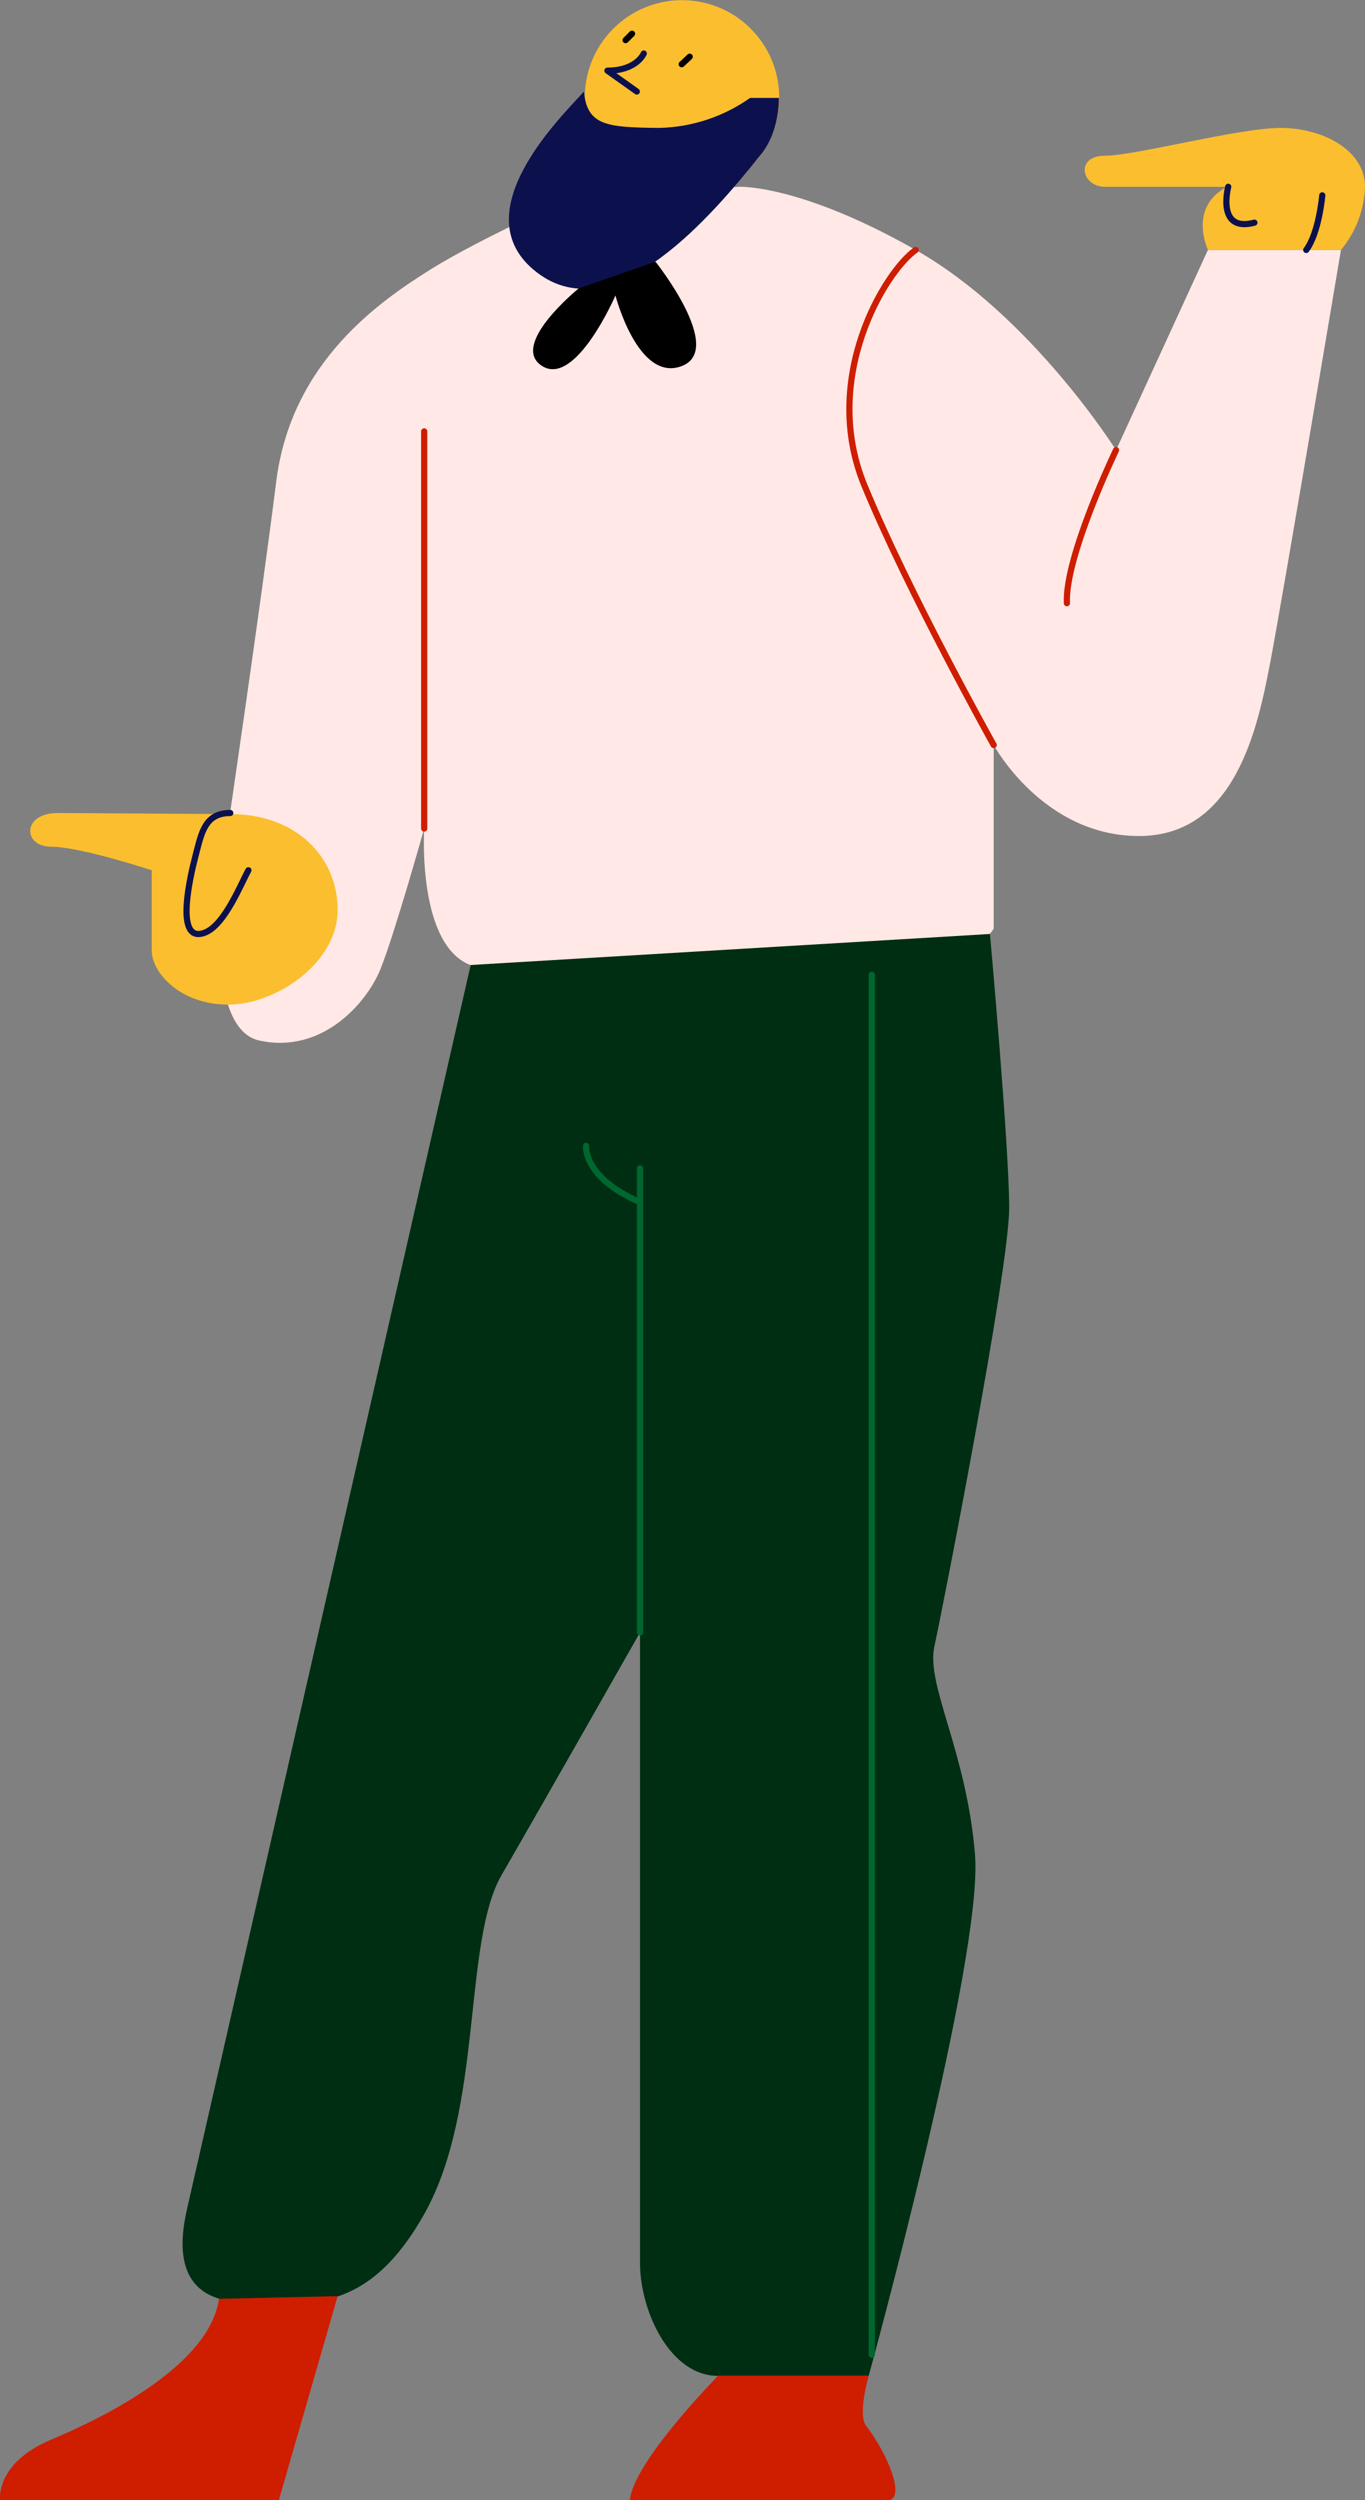 <svg width="397" height="727" viewBox="0 0 397 727" fill="none" xmlns="http://www.w3.org/2000/svg">
<rect x="0" y="0" width="397" height="727" fill="#808080" stroke="none"/>
<g clip-path="url(#clip0_447:19118)">
<path fill-rule="evenodd" clip-rule="evenodd" d="M167.812 56.809C167.812 56.809 139.688 69.26 125.082 78.443C110.476 87.626 84.683 105.214 80.332 140.077C75.982 174.941 65.727 244.512 65.727 244.512C65.727 244.512 57.181 298.52 75.36 302.567C93.54 306.613 106.592 291.827 110.632 281.866C114.672 271.905 123.373 240.933 123.373 240.933C123.373 240.933 121.198 275.174 137.202 280.777C153.206 286.38 181.641 286.069 199.51 286.069C217.379 286.069 279.842 285.446 289.01 270.038V216.653C289.01 216.653 303.305 243.112 331.274 243.112C359.242 243.112 365.768 211.672 369.342 193.151C372.916 174.629 390.008 72.684 390.008 72.684H351.318L324.592 130.894C324.592 130.894 300.042 91.828 266.324 72.684C232.606 53.541 215.048 54.319 215.048 54.319L167.812 56.809Z" fill="#FFE8E5"/>
<path d="M123.373 240.933V125.447" stroke="#CF1D00" stroke-width="1.8" stroke-linecap="round" stroke-linejoin="round"/>
<path d="M324.592 130.894C324.592 130.894 309.676 161.867 310.297 175.408" stroke="#CF1D00" stroke-width="1.8" stroke-linecap="round" stroke-linejoin="round"/>
<path d="M266.324 72.684C257.467 78.91 238.511 109.883 251.407 141.166C264.304 172.45 289.01 216.652 289.01 216.652" stroke="#CF1D00" stroke-width="1.8" stroke-linecap="round" stroke-linejoin="round"/>
<path fill-rule="evenodd" clip-rule="evenodd" d="M66.97 236.73L16.782 236.419C6.371 236.419 6.526 246.224 14.917 246.224C23.308 246.224 44.129 253.073 44.129 253.073V276.419C44.129 282.8 52.364 292.139 66.348 292.139C80.333 292.139 98.201 279.998 98.201 264.59C98.201 249.182 86.082 236.73 66.97 236.73Z" fill="#FBBE2E"/>
<path d="M66.969 236.419C59.511 236.419 58.579 242.333 56.869 248.87C55.16 255.407 51.431 272.061 57.957 271.594C64.483 271.127 69.611 257.897 72.252 253.073" stroke="#0C114D" stroke-width="1.8" stroke-linecap="round" stroke-linejoin="round"/>
<path fill-rule="evenodd" clip-rule="evenodd" d="M136.892 280.621L54.228 643.109C50.344 661.008 56.559 669.568 72.253 669.568C87.946 669.568 106.437 674.238 123.529 643.576C140.621 612.915 134.561 564.822 145.904 545.211C157.247 525.6 186.148 474.706 186.148 474.706V658.207C186.148 671.747 194.693 690.891 208.833 690.891H252.651C252.651 690.891 286.058 569.491 283.572 539.297C281.086 509.102 269.277 490.114 271.763 478.752C274.249 467.39 293.516 369.025 293.516 351.282C293.516 333.539 287.922 271.594 287.922 271.594L136.892 280.621Z" fill="#002E13"/>
<path fill-rule="evenodd" clip-rule="evenodd" d="M98.201 667.701L81.109 727H-0C-0 727 -1.399 716.261 14.916 709.413C31.231 702.564 60.909 687.623 63.706 668.479L98.201 667.701Z" fill="#CF1D00"/>
<path fill-rule="evenodd" clip-rule="evenodd" d="M208.833 690.891C208.833 690.891 184.283 715.794 183.195 727H258.555C263.217 726.222 258.4 713.926 251.874 705.366C249.388 702.098 252.651 690.891 252.651 690.891H208.833Z" fill="#CF1D00"/>
<path d="M186.147 474.706V339.765" stroke="#00672E" stroke-width="1.8" stroke-linecap="round" stroke-linejoin="round"/>
<path d="M170.454 333.228C170.454 333.228 169.522 342.411 186.147 349.57" stroke="#00672E" stroke-width="1.8" stroke-linecap="round" stroke-linejoin="round"/>
<path d="M253.546 283.463L253.546 684.759" stroke="#00672E" stroke-width="1.8" stroke-linecap="round" stroke-linejoin="round"/>
<path fill-rule="evenodd" clip-rule="evenodd" d="M351.318 72.684C351.318 72.684 345.413 60.233 356.911 54.319H321.329C314.492 54.319 312.628 45.292 321.329 45.292C330.03 45.292 360.33 37.198 372.45 37.198C384.569 37.198 397 43.58 397 54.319C396.779 61.05 394.318 67.515 390.008 72.684H351.318Z" fill="#FBBE2E"/>
<path d="M384.57 56.809C384.57 56.809 383.637 67.704 379.908 72.684" stroke="#0C114D" stroke-width="1.8" stroke-linecap="round" stroke-linejoin="round"/>
<path d="M357.223 54.319C357.223 54.319 353.649 67.704 364.837 64.747" stroke="#0C114D" stroke-width="1.8" stroke-linecap="round" stroke-linejoin="round"/>
<path d="M217.571 49.158C229.03 38.529 229.717 20.607 219.106 9.128C208.494 -2.351 190.602 -3.039 179.142 7.59C167.682 18.22 166.995 36.142 177.607 47.621C188.219 59.099 206.111 59.788 217.571 49.158Z" fill="#FBBE2E"/>
<path fill-rule="evenodd" clip-rule="evenodd" d="M169.832 26.615C164.393 32.84 133.628 61.945 156.158 79.222C178.689 96.498 207.279 62.412 221.263 44.98C226.857 38.132 226.546 28.482 226.546 28.482H218.156C210.41 33.951 201.214 36.986 191.741 37.198C176.513 37.043 170.764 36.576 169.832 26.615Z" fill="#0C114D"/>
<path d="M187.235 15.564C187.235 15.564 185.215 20.545 176.669 20.545L185.215 26.615" stroke="#0C114D" stroke-width="1.8" stroke-linecap="round" stroke-linejoin="round"/>
<path fill-rule="evenodd" clip-rule="evenodd" d="M168.278 83.891C168.278 83.891 147.923 100.389 157.712 106.459C167.501 112.529 179 85.914 179 85.914C179 85.914 185.526 111.284 198.267 106.459C211.008 101.634 190.653 76.109 190.653 76.109L168.278 83.891Z" fill="black"/>
<path d="M198.267 18.677L200.597 16.498" stroke="black" stroke-width="1.8" stroke-linecap="round" stroke-linejoin="round"/>
<path d="M181.952 11.673L183.817 9.805" stroke="black" stroke-width="1.8" stroke-linecap="round" stroke-linejoin="round"/>
</g>
<defs>
<clipPath id="clip0_447:19118">
<rect width="397" height="727" fill="white"/>
</clipPath>
</defs>
</svg>
